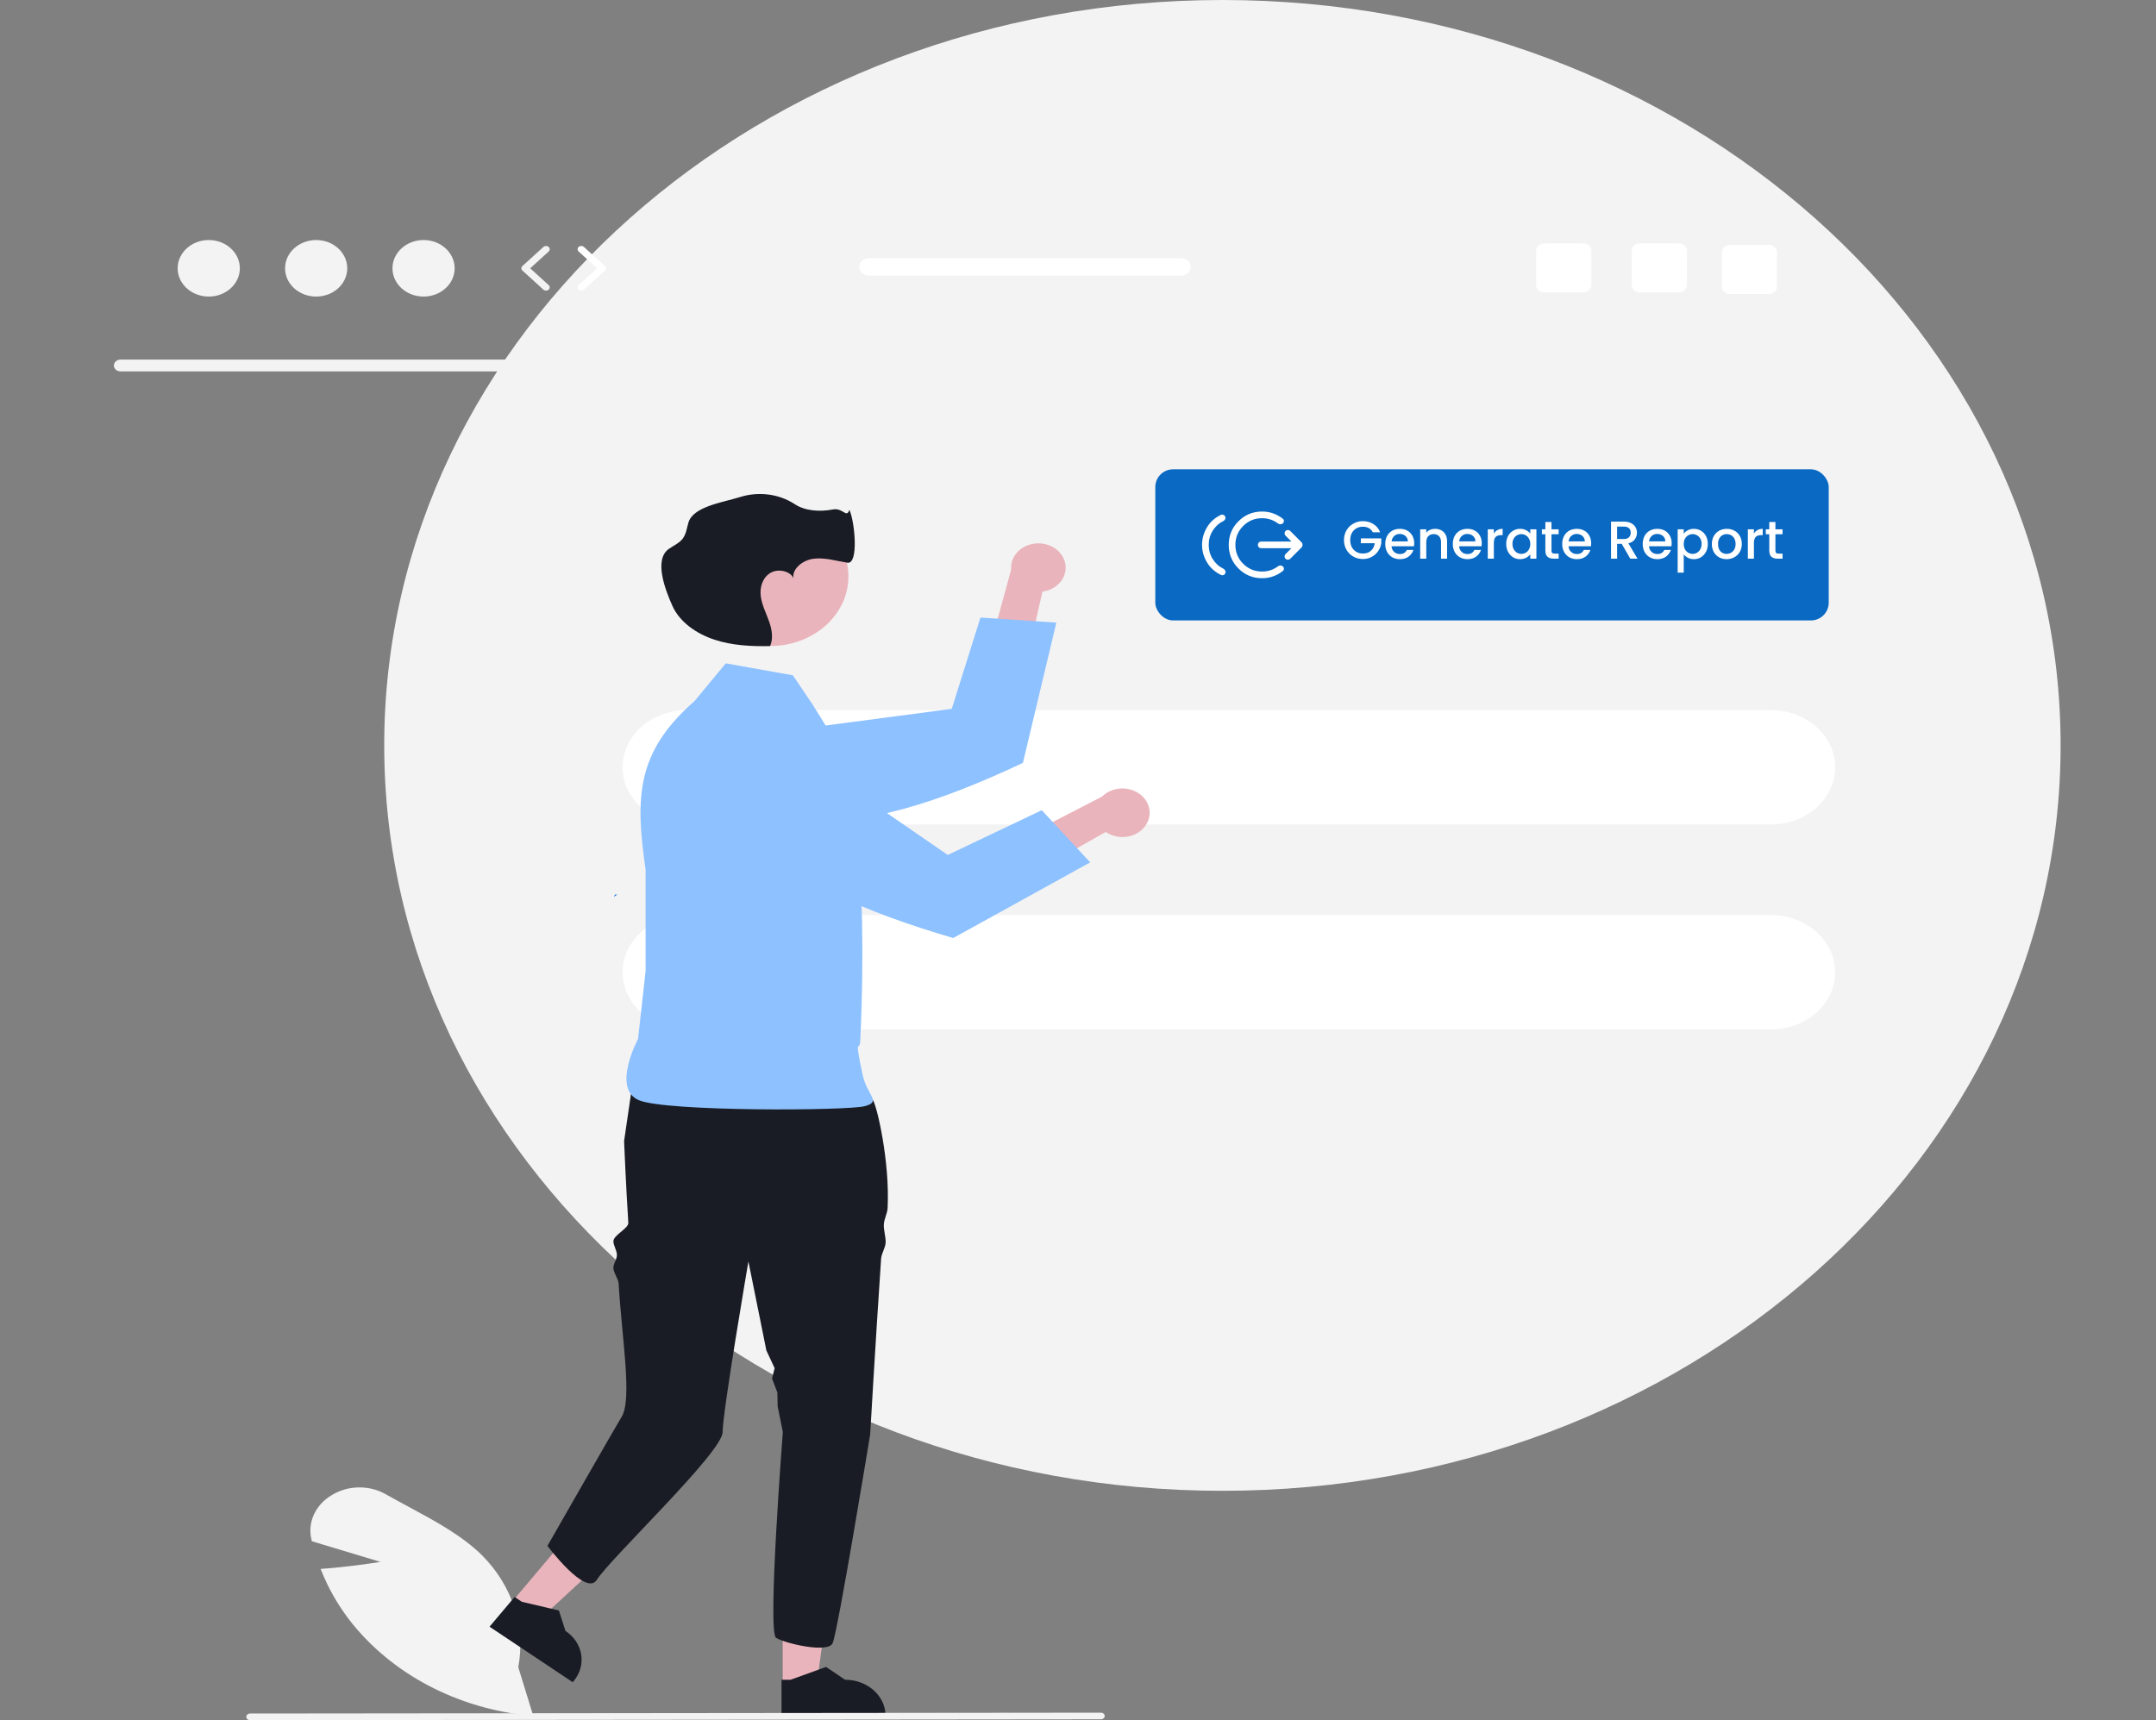 <svg width="312" height="249" viewBox="0 0 312 249" fill="none" xmlns="http://www.w3.org/2000/svg">
<rect x="0" y="0" width="312" height="249" fill="#808080" stroke="none"/>
<path d="M176.899 215.8C243.889 215.8 298.196 167.492 298.196 107.9C298.196 48.309 243.889 0 176.899 0C109.908 0 55.602 48.309 55.602 107.9C55.602 167.492 109.908 215.8 176.899 215.8Z" fill="#F3F3F3"/>
<path d="M264.988 53.763H17.422C16.892 53.753 16.47 53.362 16.482 52.889C16.493 52.431 16.907 52.062 17.422 52.053H264.988C265.519 52.063 265.94 52.454 265.929 52.926C265.918 53.384 265.503 53.753 264.988 53.763Z" fill="#F3F3F3"/>
<path d="M99.405 102.789H256.263C261.404 102.789 265.571 106.496 265.571 111.069C265.571 115.641 261.404 119.348 256.263 119.348H99.405C94.265 119.348 90.098 115.641 90.098 111.069C90.098 106.496 94.265 102.789 99.405 102.789Z" fill="white"/>
<rect x="167.185" y="67.936" width="97.454" height="21.874" rx="2.573" fill="#0969C3"/>
<g clip-path="url(#clip0_719_12831)">
<path d="M174.917 78.872C174.917 79.626 175.111 80.312 175.498 80.93C175.885 81.548 176.399 82.012 177.039 82.321C177.156 82.386 177.244 82.479 177.304 82.598C177.363 82.718 177.369 82.84 177.321 82.963C177.273 83.094 177.186 83.185 177.061 83.237C176.935 83.29 176.813 83.285 176.696 83.224C175.819 82.804 175.142 82.197 174.666 81.404C174.19 80.611 173.952 79.767 173.952 78.872C173.952 77.984 174.185 77.145 174.651 76.355C175.117 75.565 175.786 74.96 176.657 74.539C176.774 74.478 176.897 74.472 177.026 74.521C177.155 74.57 177.247 74.66 177.301 74.79C177.356 74.907 177.355 75.026 177.299 75.145C177.243 75.265 177.156 75.358 177.039 75.423C176.399 75.732 175.885 76.196 175.498 76.814C175.111 77.432 174.917 78.118 174.917 78.872ZM182.637 83.697C181.298 83.697 180.159 83.228 179.22 82.289C178.282 81.35 177.812 80.211 177.812 78.872C177.812 77.532 178.282 76.393 179.22 75.455C180.159 74.516 181.298 74.047 182.637 74.047C183.205 74.047 183.742 74.137 184.249 74.318C184.757 74.499 185.218 74.754 185.633 75.085C185.739 75.167 185.794 75.273 185.798 75.401C185.802 75.529 185.755 75.643 185.655 75.743C185.562 75.836 185.448 75.885 185.315 75.89C185.181 75.894 185.058 75.855 184.945 75.773C184.619 75.529 184.263 75.341 183.876 75.209C183.489 75.078 183.076 75.012 182.637 75.012C181.565 75.012 180.654 75.387 179.903 76.138C179.152 76.888 178.777 77.8 178.777 78.872C178.777 79.944 179.152 80.856 179.903 81.606C180.654 82.357 181.565 82.732 182.637 82.732C183.076 82.732 183.489 82.666 183.876 82.535C184.263 82.403 184.619 82.215 184.945 81.971C185.058 81.889 185.181 81.85 185.315 81.854C185.448 81.859 185.562 81.908 185.655 82.001C185.755 82.101 185.802 82.215 185.798 82.343C185.794 82.471 185.739 82.576 185.633 82.659C185.218 82.99 184.757 83.245 184.249 83.426C183.742 83.607 183.205 83.697 182.637 83.697ZM186.886 79.354H182.514C182.377 79.354 182.262 79.308 182.17 79.216C182.077 79.124 182.031 79.009 182.031 78.872C182.031 78.735 182.077 78.62 182.17 78.528C182.262 78.436 182.377 78.389 182.514 78.389H186.886L186.035 77.538C185.946 77.449 185.9 77.337 185.898 77.202C185.896 77.067 185.941 76.954 186.035 76.86C186.128 76.767 186.241 76.721 186.374 76.721C186.506 76.721 186.619 76.767 186.713 76.86L188.317 78.465C188.434 78.581 188.492 78.717 188.492 78.872C188.492 79.027 188.434 79.163 188.317 79.279L186.713 80.884C186.624 80.973 186.512 81.018 186.377 81.02C186.242 81.022 186.128 80.977 186.035 80.884C185.941 80.79 185.895 80.677 185.895 80.545C185.895 80.412 185.941 80.299 186.035 80.206L186.886 79.354Z" fill="white"/>
</g>
<path d="M198.667 77.052C198.528 76.784 198.335 76.583 198.088 76.449C197.841 76.31 197.556 76.241 197.231 76.241C196.876 76.241 196.56 76.321 196.282 76.48C196.004 76.64 195.785 76.866 195.626 77.16C195.471 77.453 195.394 77.793 195.394 78.179C195.394 78.565 195.471 78.907 195.626 79.206C195.785 79.499 196.004 79.725 196.282 79.885C196.56 80.044 196.876 80.124 197.231 80.124C197.71 80.124 198.099 79.99 198.397 79.723C198.696 79.455 198.878 79.092 198.945 78.634H196.93V77.932H199.887V78.619C199.83 79.036 199.681 79.419 199.439 79.769C199.203 80.119 198.891 80.4 198.505 80.611C198.124 80.816 197.7 80.919 197.231 80.919C196.727 80.919 196.266 80.804 195.849 80.572C195.433 80.335 195.101 80.008 194.854 79.591C194.612 79.175 194.491 78.704 194.491 78.179C194.491 77.654 194.612 77.183 194.854 76.766C195.101 76.349 195.433 76.025 195.849 75.793C196.272 75.556 196.732 75.438 197.231 75.438C197.803 75.438 198.31 75.58 198.752 75.863C199.2 76.141 199.524 76.537 199.725 77.052H198.667ZM204.654 78.642C204.654 78.802 204.644 78.946 204.623 79.074H201.373C201.398 79.414 201.525 79.687 201.751 79.893C201.977 80.099 202.255 80.201 202.585 80.201C203.058 80.201 203.393 80.003 203.588 79.607H204.538C204.409 79.998 204.175 80.32 203.835 80.572C203.501 80.819 203.084 80.942 202.585 80.942C202.178 80.942 201.813 80.853 201.489 80.672C201.169 80.487 200.917 80.23 200.732 79.9C200.552 79.566 200.462 79.18 200.462 78.742C200.462 78.305 200.549 77.921 200.724 77.592C200.904 77.257 201.154 77 201.473 76.82C201.797 76.64 202.168 76.55 202.585 76.55C202.986 76.55 203.344 76.637 203.658 76.812C203.972 76.987 204.216 77.234 204.391 77.553C204.566 77.867 204.654 78.23 204.654 78.642ZM203.735 78.364C203.73 78.04 203.614 77.78 203.388 77.584C203.161 77.389 202.881 77.291 202.546 77.291C202.243 77.291 201.983 77.389 201.766 77.584C201.55 77.775 201.422 78.035 201.38 78.364H203.735ZM207.666 76.55C208.001 76.55 208.299 76.619 208.562 76.758C208.829 76.897 209.038 77.103 209.187 77.376C209.336 77.649 209.411 77.978 209.411 78.364V80.873H208.538V78.495C208.538 78.114 208.443 77.824 208.253 77.623C208.062 77.417 207.803 77.314 207.473 77.314C207.144 77.314 206.881 77.417 206.686 77.623C206.495 77.824 206.4 78.114 206.4 78.495V80.873H205.52V76.619H206.4V77.106C206.544 76.931 206.727 76.794 206.948 76.696C207.175 76.599 207.414 76.55 207.666 76.55ZM214.432 78.642C214.432 78.802 214.422 78.946 214.401 79.074H211.151C211.177 79.414 211.303 79.687 211.529 79.893C211.756 80.099 212.034 80.201 212.363 80.201C212.837 80.201 213.171 80.003 213.367 79.607H214.316C214.188 79.998 213.954 80.32 213.614 80.572C213.279 80.819 212.862 80.942 212.363 80.942C211.957 80.942 211.591 80.853 211.267 80.672C210.948 80.487 210.696 80.23 210.51 79.9C210.33 79.566 210.24 79.18 210.24 78.742C210.24 78.305 210.328 77.921 210.503 77.592C210.683 77.257 210.932 77 211.251 76.82C211.576 76.64 211.946 76.55 212.363 76.55C212.765 76.55 213.122 76.637 213.436 76.812C213.75 76.987 213.995 77.234 214.17 77.553C214.345 77.867 214.432 78.23 214.432 78.642ZM213.513 78.364C213.508 78.04 213.393 77.78 213.166 77.584C212.94 77.389 212.659 77.291 212.325 77.291C212.021 77.291 211.761 77.389 211.545 77.584C211.329 77.775 211.2 78.035 211.159 78.364H213.513ZM216.178 77.237C216.307 77.021 216.477 76.853 216.688 76.735C216.904 76.612 217.159 76.55 217.452 76.55V77.461H217.228C216.883 77.461 216.621 77.548 216.441 77.723C216.266 77.898 216.178 78.202 216.178 78.634V80.873H215.298V76.619H216.178V77.237ZM217.968 78.727C217.968 78.3 218.055 77.921 218.23 77.592C218.41 77.263 218.652 77.008 218.956 76.828C219.265 76.642 219.604 76.55 219.975 76.55C220.31 76.55 220.6 76.617 220.847 76.751C221.1 76.879 221.3 77.041 221.45 77.237V76.619H222.337V80.873H221.45V80.24C221.3 80.441 221.097 80.608 220.84 80.742C220.582 80.876 220.289 80.942 219.96 80.942C219.594 80.942 219.26 80.85 218.956 80.665C218.652 80.474 218.41 80.212 218.23 79.877C218.055 79.537 217.968 79.154 217.968 78.727ZM221.45 78.742C221.45 78.449 221.388 78.194 221.264 77.978C221.146 77.762 220.989 77.597 220.793 77.484C220.598 77.371 220.387 77.314 220.16 77.314C219.934 77.314 219.723 77.371 219.527 77.484C219.332 77.592 219.172 77.754 219.049 77.97C218.93 78.181 218.871 78.433 218.871 78.727C218.871 79.02 218.93 79.278 219.049 79.499C219.172 79.72 219.332 79.89 219.527 80.008C219.728 80.122 219.939 80.178 220.16 80.178C220.387 80.178 220.598 80.122 220.793 80.008C220.989 79.895 221.146 79.731 221.264 79.514C221.388 79.293 221.45 79.036 221.45 78.742ZM224.52 77.337V79.692C224.52 79.851 224.556 79.967 224.628 80.039C224.705 80.106 224.834 80.14 225.014 80.14H225.555V80.873H224.86C224.464 80.873 224.16 80.78 223.949 80.595C223.738 80.41 223.632 80.109 223.632 79.692V77.337H223.131V76.619H223.632V75.562H224.52V76.619H225.555V77.337H224.52ZM230.265 78.642C230.265 78.802 230.254 78.946 230.234 79.074H226.983C227.009 79.414 227.135 79.687 227.362 79.893C227.588 80.099 227.866 80.201 228.196 80.201C228.669 80.201 229.004 80.003 229.199 79.607H230.149C230.02 79.998 229.786 80.32 229.446 80.572C229.112 80.819 228.695 80.942 228.196 80.942C227.789 80.942 227.423 80.853 227.099 80.672C226.78 80.487 226.528 80.23 226.343 79.9C226.163 79.566 226.072 79.18 226.072 78.742C226.072 78.305 226.16 77.921 226.335 77.592C226.515 77.257 226.765 77 227.084 76.82C227.408 76.64 227.779 76.55 228.196 76.55C228.597 76.55 228.955 76.637 229.269 76.812C229.583 76.987 229.827 77.234 230.002 77.553C230.177 77.867 230.265 78.23 230.265 78.642ZM229.346 78.364C229.341 78.04 229.225 77.78 228.998 77.584C228.772 77.389 228.491 77.291 228.157 77.291C227.853 77.291 227.593 77.389 227.377 77.584C227.161 77.775 227.032 78.035 226.991 78.364H229.346ZM235.923 80.873L234.688 78.727H234.016V80.873H233.136V75.507H234.989C235.401 75.507 235.748 75.58 236.031 75.724C236.319 75.868 236.533 76.061 236.672 76.303C236.816 76.545 236.888 76.815 236.888 77.113C236.888 77.463 236.785 77.782 236.579 78.071C236.378 78.354 236.067 78.547 235.645 78.65L236.973 80.873H235.923ZM234.016 78.024H234.989C235.318 78.024 235.565 77.942 235.73 77.777C235.9 77.613 235.985 77.391 235.985 77.113C235.985 76.835 235.902 76.619 235.738 76.465C235.573 76.305 235.323 76.225 234.989 76.225H234.016V78.024ZM241.913 78.642C241.913 78.802 241.902 78.946 241.882 79.074H238.632C238.657 79.414 238.783 79.687 239.01 79.893C239.236 80.099 239.514 80.201 239.844 80.201C240.317 80.201 240.652 80.003 240.847 79.607H241.797C241.668 79.998 241.434 80.32 241.094 80.572C240.76 80.819 240.343 80.942 239.844 80.942C239.437 80.942 239.072 80.853 238.747 80.672C238.428 80.487 238.176 80.23 237.991 79.9C237.811 79.566 237.721 79.18 237.721 78.742C237.721 78.305 237.808 77.921 237.983 77.592C238.163 77.257 238.413 77 238.732 76.82C239.056 76.64 239.427 76.55 239.844 76.55C240.245 76.55 240.603 76.637 240.917 76.812C241.231 76.987 241.475 77.234 241.65 77.553C241.825 77.867 241.913 78.23 241.913 78.642ZM240.994 78.364C240.989 78.04 240.873 77.78 240.646 77.584C240.42 77.389 240.14 77.291 239.805 77.291C239.501 77.291 239.241 77.389 239.025 77.584C238.809 77.775 238.68 78.035 238.639 78.364H240.994ZM243.659 77.245C243.808 77.049 244.011 76.884 244.269 76.751C244.526 76.617 244.817 76.55 245.141 76.55C245.512 76.55 245.849 76.642 246.152 76.828C246.461 77.008 246.703 77.263 246.878 77.592C247.053 77.921 247.141 78.3 247.141 78.727C247.141 79.154 247.053 79.537 246.878 79.877C246.703 80.212 246.461 80.474 246.152 80.665C245.849 80.85 245.512 80.942 245.141 80.942C244.817 80.942 244.529 80.878 244.276 80.749C244.024 80.616 243.818 80.451 243.659 80.255V82.896H242.779V76.619H243.659V77.245ZM246.245 78.727C246.245 78.433 246.183 78.181 246.06 77.97C245.941 77.754 245.782 77.592 245.581 77.484C245.386 77.371 245.175 77.314 244.948 77.314C244.727 77.314 244.516 77.371 244.315 77.484C244.119 77.597 243.96 77.762 243.836 77.978C243.718 78.194 243.659 78.449 243.659 78.742C243.659 79.036 243.718 79.293 243.836 79.514C243.96 79.731 244.119 79.895 244.315 80.008C244.516 80.122 244.727 80.178 244.948 80.178C245.175 80.178 245.386 80.122 245.581 80.008C245.782 79.89 245.941 79.72 246.06 79.499C246.183 79.278 246.245 79.02 246.245 78.727ZM249.856 80.942C249.455 80.942 249.092 80.853 248.767 80.672C248.443 80.487 248.188 80.23 248.003 79.9C247.818 79.566 247.725 79.18 247.725 78.742C247.725 78.31 247.82 77.927 248.011 77.592C248.201 77.257 248.461 77 248.791 76.82C249.12 76.64 249.488 76.55 249.895 76.55C250.301 76.55 250.669 76.64 250.999 76.82C251.328 77 251.588 77.257 251.778 77.592C251.969 77.927 252.064 78.31 252.064 78.742C252.064 79.175 251.966 79.558 251.771 79.893C251.575 80.227 251.307 80.487 250.968 80.672C250.633 80.853 250.263 80.942 249.856 80.942ZM249.856 80.178C250.082 80.178 250.293 80.124 250.489 80.016C250.69 79.908 250.852 79.746 250.975 79.53C251.099 79.314 251.161 79.051 251.161 78.742C251.161 78.433 251.102 78.174 250.983 77.963C250.865 77.746 250.708 77.584 250.512 77.476C250.317 77.368 250.106 77.314 249.879 77.314C249.653 77.314 249.442 77.368 249.246 77.476C249.056 77.584 248.904 77.746 248.791 77.963C248.677 78.174 248.621 78.433 248.621 78.742C248.621 79.2 248.737 79.555 248.968 79.808C249.205 80.055 249.501 80.178 249.856 80.178ZM253.814 77.237C253.943 77.021 254.113 76.853 254.324 76.735C254.54 76.612 254.795 76.55 255.088 76.55V77.461H254.864C254.519 77.461 254.257 77.548 254.077 77.723C253.902 77.898 253.814 78.202 253.814 78.634V80.873H252.934V76.619H253.814V77.237ZM256.924 77.337V79.692C256.924 79.851 256.96 79.967 257.032 80.039C257.109 80.106 257.238 80.14 257.418 80.14H257.958V80.873H257.263C256.867 80.873 256.563 80.78 256.352 80.595C256.141 80.41 256.036 80.109 256.036 79.692V77.337H255.534V76.619H256.036V75.562H256.924V76.619H257.958V77.337H256.924Z" fill="white"/>
<path d="M99.405 132.455H256.263C261.404 132.455 265.571 136.162 265.571 140.735C265.571 145.307 261.404 149.014 256.263 149.014H99.405C94.265 149.014 90.098 145.307 90.098 140.735C90.098 136.162 94.265 132.455 99.405 132.455Z" fill="white"/>
<path d="M89.322 129.488C89.215 129.491 89.108 129.494 89 129.496C88.954 129.602 88.905 129.707 88.848 129.81L89.322 129.488Z" fill="#0969C3"/>
<path d="M92.97 117.994C92.991 118.111 93.022 118.225 93.065 118.337C93.047 118.22 93.016 118.105 92.97 117.994Z" fill="#0969C3"/>
<path d="M77.17 248.382L76.856 248.355C66.188 247.375 56.544 242.272 50.486 234.399C48.827 232.206 47.485 229.835 46.492 227.343L46.396 227.105L46.679 227.085C50.053 226.843 53.52 226.334 55.061 226.091L45.129 223.098L45.068 222.836C44.479 220.375 45.633 217.844 47.981 216.442C50.336 214.973 53.459 214.926 55.868 216.323C56.95 216.938 58.081 217.546 59.174 218.135C62.932 220.157 66.819 222.248 69.732 225.109C74.151 229.534 76.087 235.497 75.003 241.337L77.17 248.382Z" fill="#F3F3F3"/>
<path d="M113.27 243.985L118.164 243.984L120.493 227.189L113.269 227.19L113.27 243.985Z" fill="#EAB4BC"/>
<path d="M113.097 248.53L128.149 248.529V248.36C128.149 245.482 125.526 243.149 122.29 243.148L119.54 241.293L114.411 243.149L113.097 243.149L113.097 248.53Z" fill="#191C24"/>
<path d="M74.043 231.925L77.958 234.537L91.151 222.346L85.372 218.49L74.043 231.925Z" fill="#EAB4BC"/>
<path d="M70.841 235.47L82.881 243.505L82.995 243.37C84.937 241.068 84.413 237.801 81.825 236.074L80.877 233.122L75.522 231.867L74.471 231.166L70.841 235.47Z" fill="#191C24"/>
<path d="M90.313 165.174C90.313 165.174 90.584 171.73 90.924 176.988C90.98 177.85 88.709 178.787 88.768 179.725C88.807 180.348 89.234 180.953 89.273 181.602C89.315 182.287 88.726 182.893 88.768 183.601C88.809 184.293 89.481 185.087 89.522 185.795C89.958 193.418 91.541 202.543 89.956 205.094C89.175 206.351 79.223 223.769 79.223 223.769C79.223 223.769 84.768 231.168 86.352 228.701C88.445 225.444 104.573 210.203 104.573 207.293C104.573 204.386 108.304 182.6 108.304 182.6L110.906 195.493L112.099 198.047L111.724 199.547L112.495 201.571L112.536 203.574L113.287 207.293C113.287 207.293 111.029 236.27 112.301 237.077C113.576 237.887 119.751 239.342 120.48 237.887C121.205 236.432 125.923 207.645 125.923 207.645C125.923 207.645 126.683 194.453 127.507 182.192C127.555 181.48 128.117 180.62 128.161 179.919C128.212 179.105 127.856 178.048 127.903 177.259C127.955 176.353 128.406 175.716 128.45 174.849C128.787 168.151 126.897 159.994 126.295 159.191C124.477 156.767 122.841 154.829 122.841 154.829C122.841 154.829 98.353 147.672 91.81 154.944L90.313 165.174Z" fill="#191C24"/>
<path d="M114.737 97.751L105.03 96.023L100.5 101.492C92.047 108.886 91.919 115.411 93.428 125.871V140.551L92.336 150.392C92.336 150.392 88.47 157.585 92.458 159.26C96.445 160.935 122.638 160.792 125.139 160.124C127.64 159.455 125.472 158.634 124.816 155.518C123.582 149.665 124.407 152.489 124.492 150.625C125.709 123.893 122.874 112.918 122.586 110.033L117.649 102.068L114.737 97.751Z" fill="#8DC1FF"/>
<path d="M165.901 119.303C164.889 121.009 162.515 121.661 160.598 120.761C160.393 120.665 160.199 120.554 160.017 120.427L139.053 132.268L139.113 125.821L159.478 115.309C160.929 113.862 163.423 113.735 165.049 115.025C166.41 116.105 166.762 117.874 165.901 119.303Z" fill="#EAB4BC"/>
<path d="M107.072 105.218L104.685 104.993C102.48 104.789 100.316 105.63 98.984 107.206C98.474 107.804 98.108 108.489 97.908 109.219L97.907 109.225C97.308 111.42 98.247 113.72 100.289 115.062L108.533 120.468C114.318 127.422 125.19 132.035 137.943 135.783L157.766 124.832L150.755 117.278L137.158 123.76L116.947 109.842L116.936 109.834L109.243 105.426L107.072 105.218Z" fill="#8DC1FF"/>
<path d="M111.457 93.513C117.709 93.513 122.777 89.004 122.777 83.443C122.777 77.882 117.709 73.373 111.457 73.373C105.205 73.373 100.137 77.882 100.137 83.443C100.137 89.004 105.205 93.513 111.457 93.513Z" fill="#EAB4BC"/>
<path d="M122.922 73.802C122.456 75.089 122.04 73.456 120.507 73.75C118.663 74.103 116.517 73.982 115.007 72.976C112.757 71.508 109.842 71.112 107.202 71.918C104.618 72.731 100.29 73.305 99.616 75.668C99.382 76.489 99.29 77.381 98.722 78.062C98.226 78.657 97.444 78.996 96.789 79.454C94.579 81.001 96.268 85.396 97.314 87.719C98.36 90.041 100.76 91.733 103.398 92.599C105.951 93.438 108.721 93.585 111.444 93.519C111.918 92.427 111.713 91.165 111.323 90.032C110.899 88.806 110.273 87.622 110.096 86.349C109.92 85.076 110.308 83.63 111.508 82.918C112.611 82.265 114.406 82.663 114.825 83.72C114.58 82.398 116.085 81.12 117.637 80.895C119.303 80.653 120.969 81.188 122.631 81.455C124.292 81.721 123.702 75.499 122.922 73.802Z" fill="#191C24"/>
<path d="M154.017 81.078C154.699 82.908 153.585 84.884 151.528 85.492C151.309 85.556 151.084 85.604 150.855 85.633L145.947 107.288L140.759 102.786L146.33 82.435C146.16 80.503 147.784 78.814 149.957 78.663C151.775 78.537 153.453 79.535 154.017 81.078Z" fill="#EAB4BC"/>
<path d="M101.86 109.086L100.026 110.462C98.334 111.737 97.517 113.707 97.875 115.654C98.007 116.395 98.309 117.105 98.762 117.738L98.766 117.743C100.132 119.647 102.648 120.637 105.151 120.255L115.243 118.706C124.889 119.807 136.158 116.021 148.027 110.43L152.867 90.123L141.885 89.394L137.73 102.61L112.449 105.948L112.434 105.95L103.532 107.836L101.86 109.086Z" fill="#8DC1FF"/>
<path d="M159.329 248.876L36.178 249C35.88 248.999 35.64 248.783 35.641 248.518C35.642 248.254 35.882 248.041 36.178 248.04L159.329 247.916C159.627 247.917 159.867 248.132 159.866 248.398C159.865 248.661 159.625 248.875 159.329 248.876Z" fill="#F3F3F3"/>
<path d="M30.208 42.929C32.693 42.929 34.708 41.098 34.708 38.838C34.708 36.578 32.693 34.746 30.208 34.746C27.724 34.746 25.709 36.578 25.709 38.838C25.709 41.098 27.724 42.929 30.208 42.929Z" fill="#F3F3F3"/>
<path d="M45.752 42.929C48.237 42.929 50.252 41.098 50.252 38.838C50.252 36.578 48.237 34.746 45.752 34.746C43.267 34.746 41.253 36.578 41.253 38.838C41.253 41.098 43.267 42.929 45.752 42.929Z" fill="#F3F3F3"/>
<path d="M61.294 42.929C63.779 42.929 65.794 41.098 65.794 38.838C65.794 36.578 63.779 34.746 61.294 34.746C58.809 34.746 56.795 36.578 56.795 38.838C56.795 41.098 58.809 42.929 61.294 42.929Z" fill="#F3F3F3"/>
<path d="M79.018 42.071C78.88 42.071 78.742 42.023 78.638 41.929L75.602 39.168C75.4 38.984 75.4 38.69 75.602 38.506L78.638 35.746C78.844 35.559 79.181 35.556 79.39 35.738C79.6 35.921 79.604 36.221 79.399 36.407L76.727 38.837L79.399 41.267C79.604 41.454 79.6 41.753 79.39 41.936C79.287 42.026 79.153 42.071 79.018 42.071Z" fill="#F3F3F3"/>
<path d="M84.12 42.072C83.986 42.072 83.851 42.027 83.748 41.937C83.538 41.754 83.534 41.454 83.74 41.267L86.411 38.837L83.74 36.408C83.534 36.221 83.538 35.921 83.748 35.739C83.958 35.556 84.295 35.559 84.5 35.746L87.536 38.507C87.738 38.691 87.738 38.984 87.536 39.168L84.5 41.929C84.396 42.024 84.258 42.072 84.12 42.072Z" fill="white"/>
<path d="M242.947 35.221H237.302C236.658 35.221 236.137 35.684 236.137 36.257V41.284C236.137 41.856 236.658 42.32 237.302 42.32H242.947C243.591 42.32 244.118 41.856 244.118 41.284V36.257C244.118 35.684 243.591 35.221 242.947 35.221Z" fill="white"/>
<path d="M229.113 35.221H223.468C222.824 35.221 222.303 35.684 222.303 36.257V41.284C222.303 41.856 222.824 42.32 223.468 42.32H229.113C229.757 42.32 230.284 41.856 230.284 41.284V36.257C230.284 35.684 229.757 35.221 229.113 35.221Z" fill="white"/>
<path d="M255.982 35.457H250.337C249.693 35.457 249.172 35.921 249.172 36.494V41.52C249.172 42.093 249.693 42.556 250.337 42.556H255.982C256.626 42.556 257.153 42.093 257.153 41.52V36.494C257.153 35.921 256.626 35.457 255.982 35.457Z" fill="white"/>
<path d="M170.895 37.367H125.77C124.983 37.367 124.35 37.935 124.35 38.631C124.35 39.327 124.983 39.895 125.77 39.895H170.895C171.677 39.895 172.315 39.327 172.315 38.631C172.315 37.935 171.677 37.367 170.895 37.367Z" fill="white"/>
<defs>
<clipPath id="clip0_719_12831">
<rect width="15.44" height="15.44" fill="white" transform="translate(173.618 71.152)"/>
</clipPath>
</defs>
</svg>
